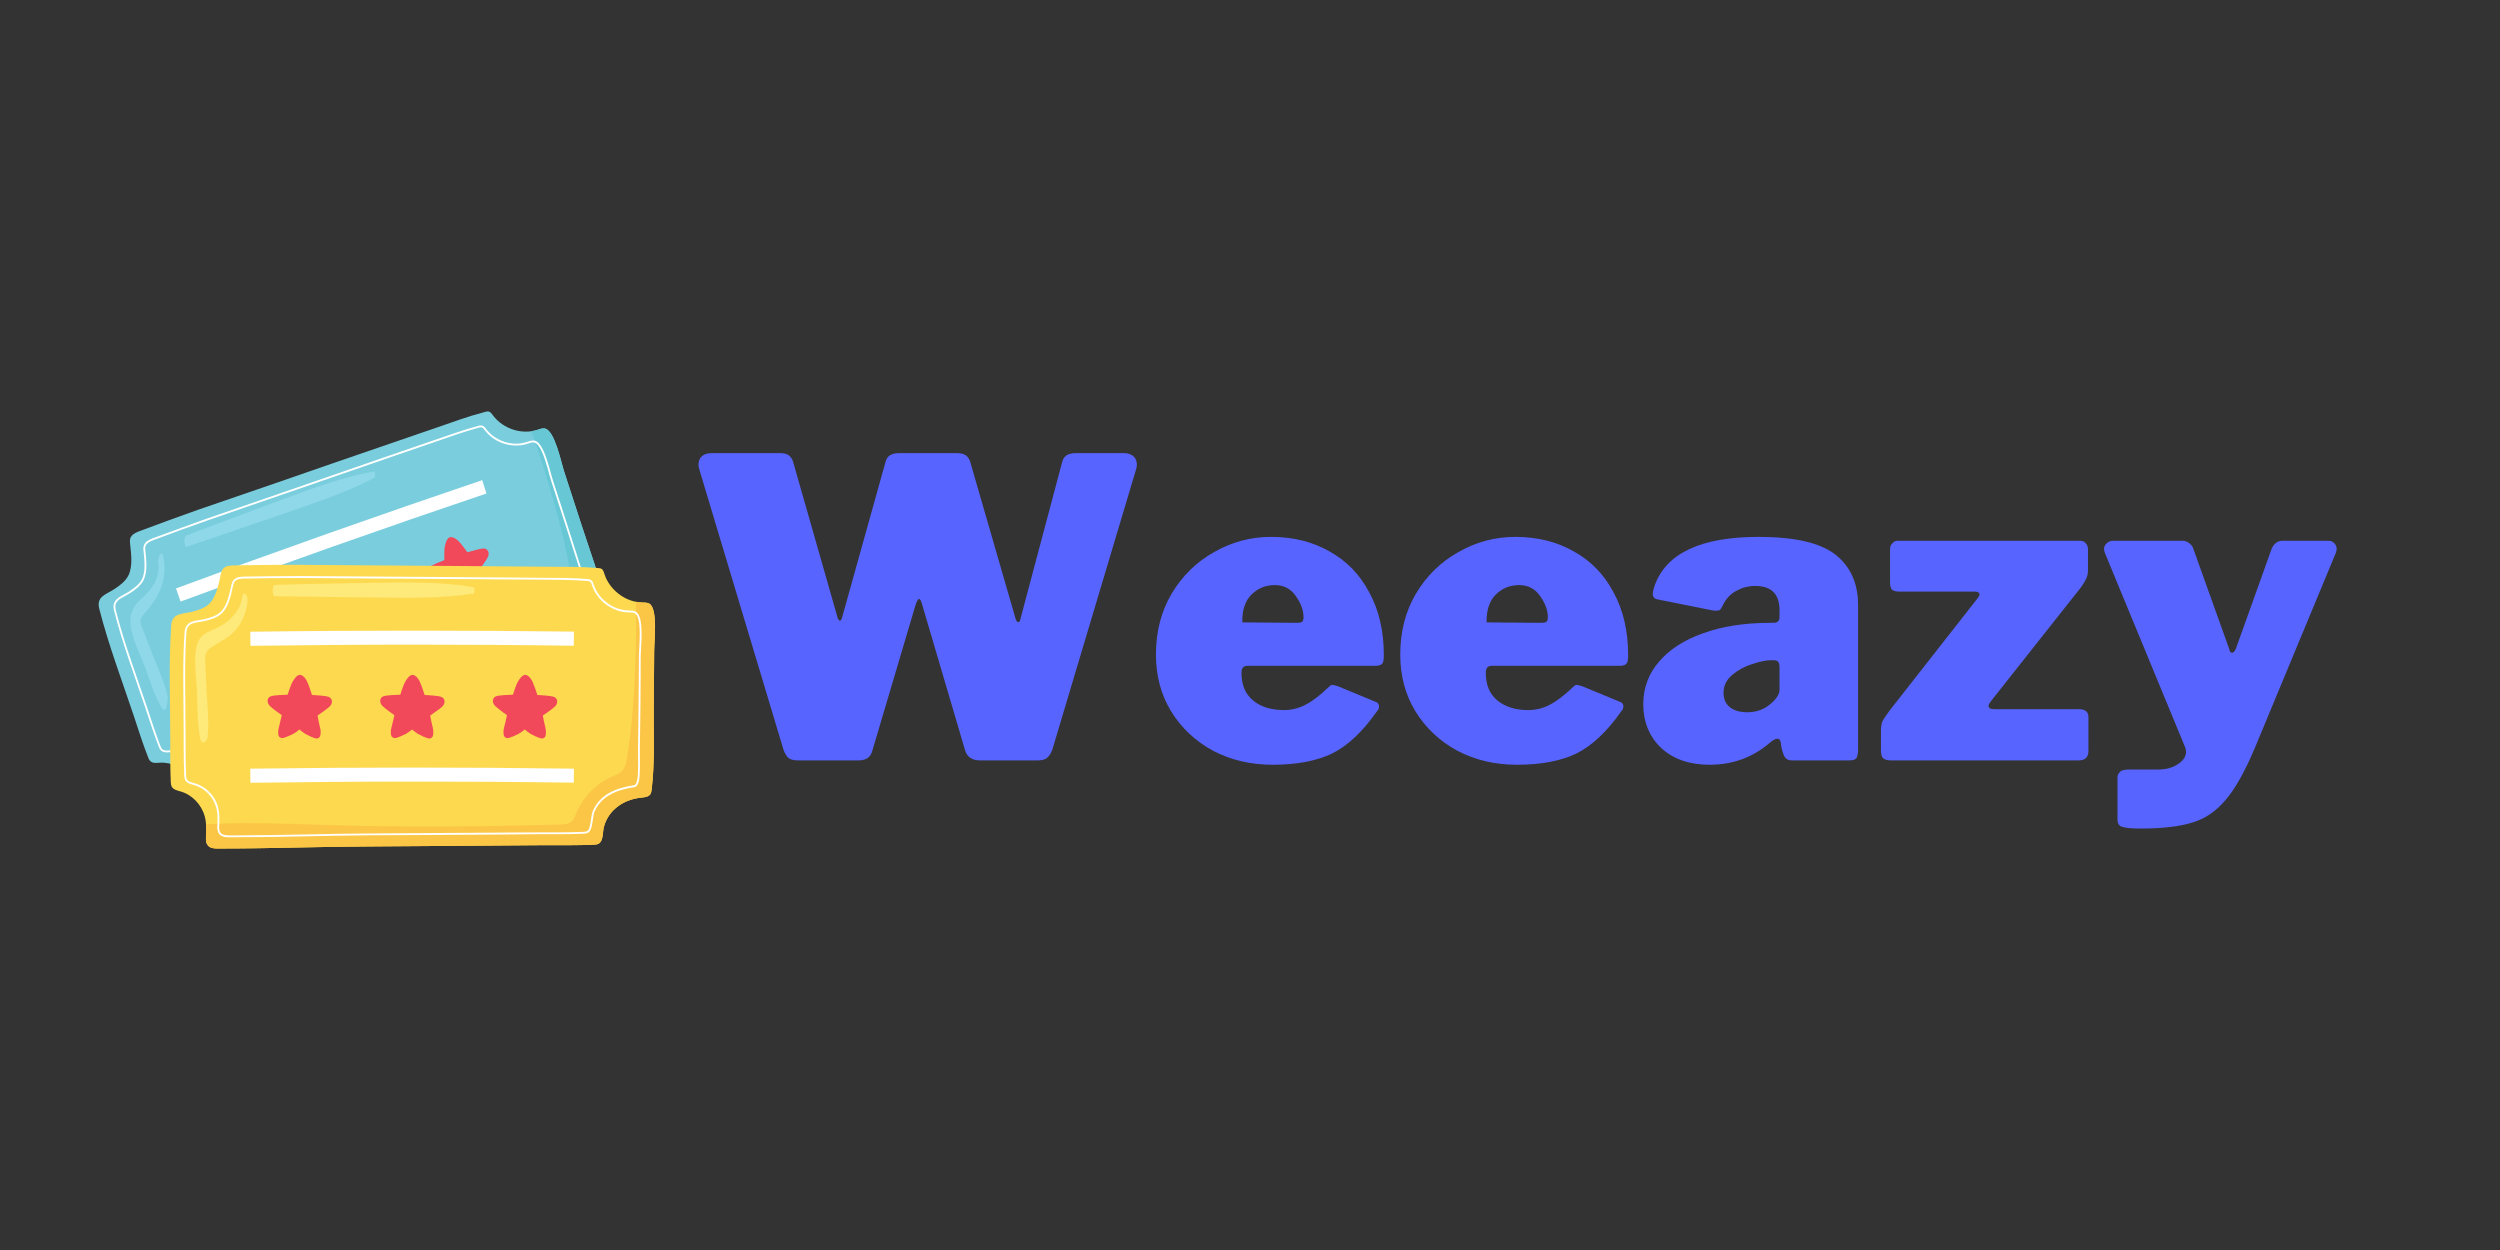<svg xmlns="http://www.w3.org/2000/svg" xmlns:xlink="http://www.w3.org/1999/xlink" width="120" zoomAndPan="magnify" viewBox="0 0 90 45" height="60" preserveAspectRatio="xMidYMid meet" version="1.0"><rect x="0" y="0" width="90" height="45" fill="#333333" stroke="none"/><defs><g/><clipPath id="id1"><path d="M 3.449 14.801 L 22 14.801 L 22 30 L 3.449 30 Z M 3.449 14.801 " clip-rule="nonzero"/></clipPath><clipPath id="id2"><path d="M 6 20 L 23.699 20 L 23.699 30.551 L 6 30.551 Z M 6 20 " clip-rule="nonzero"/></clipPath><clipPath id="id3"><path d="M 7 21 L 23.699 21 L 23.699 30.551 L 7 30.551 Z M 7 21 " clip-rule="nonzero"/></clipPath><clipPath id="id4"><path d="M 6 20 L 23.699 20 L 23.699 30.551 L 6 30.551 Z M 6 20 " clip-rule="nonzero"/></clipPath></defs><g fill="#5864ff" fill-opacity="1"><g transform="translate(24.771, 27.375)"><g><path d="M 15.688 -11.062 C 15.832 -11.062 15.945 -11.023 16.031 -10.953 C 16.113 -10.879 16.156 -10.773 16.156 -10.641 C 16.156 -10.598 16.145 -10.539 16.125 -10.469 L 13.109 -0.375 C 13.055 -0.238 12.988 -0.141 12.906 -0.078 C 12.832 -0.023 12.719 0 12.562 0 L 10.516 0 C 10.223 0 10.039 -0.125 9.969 -0.375 L 8.422 -5.625 C 8.391 -5.75 8.352 -5.812 8.312 -5.812 C 8.281 -5.812 8.238 -5.738 8.188 -5.594 L 6.641 -0.375 C 6.609 -0.238 6.547 -0.141 6.453 -0.078 C 6.367 -0.023 6.254 0 6.109 0 L 3.984 0 C 3.828 0 3.707 -0.023 3.625 -0.078 C 3.551 -0.141 3.488 -0.238 3.438 -0.375 L 0.406 -10.469 C 0.383 -10.539 0.375 -10.598 0.375 -10.641 C 0.375 -10.773 0.414 -10.879 0.5 -10.953 C 0.582 -11.023 0.695 -11.062 0.844 -11.062 L 3.312 -11.062 C 3.457 -11.062 3.562 -11.035 3.625 -10.984 C 3.695 -10.93 3.75 -10.852 3.781 -10.75 L 5.359 -5.219 C 5.391 -5.094 5.426 -5.031 5.469 -5.031 C 5.5 -5.031 5.523 -5.07 5.547 -5.156 L 7.109 -10.75 C 7.16 -10.957 7.32 -11.062 7.594 -11.062 L 9.672 -11.062 C 9.816 -11.062 9.926 -11.035 10 -10.984 C 10.07 -10.93 10.125 -10.852 10.156 -10.75 L 11.797 -5.078 C 11.816 -5.023 11.844 -4.992 11.875 -4.984 C 11.914 -4.973 11.941 -4.992 11.953 -5.047 L 13.469 -10.75 C 13.52 -10.957 13.68 -11.062 13.953 -11.062 Z M 15.688 -11.062 "/></g></g></g><g fill="#5864ff" fill-opacity="1"><g transform="translate(41.302, 27.375)"><g><path d="M 3.391 -3.156 C 3.391 -2.719 3.531 -2.383 3.812 -2.156 C 4.094 -1.926 4.461 -1.812 4.922 -1.812 C 5.191 -1.812 5.445 -1.875 5.688 -2 C 5.938 -2.125 6.223 -2.344 6.547 -2.656 C 6.586 -2.695 6.625 -2.719 6.656 -2.719 C 6.695 -2.719 6.766 -2.703 6.859 -2.672 L 8.219 -2.109 C 8.301 -2.086 8.344 -2.031 8.344 -1.938 C 8.344 -1.875 8.316 -1.816 8.266 -1.766 C 7.754 -1.035 7.219 -0.531 6.656 -0.25 C 6.094 0.02 5.379 0.156 4.516 0.156 C 3.734 0.156 3.02 -0.008 2.375 -0.344 C 1.738 -0.688 1.234 -1.16 0.859 -1.766 C 0.492 -2.367 0.312 -3.051 0.312 -3.812 C 0.312 -4.633 0.5 -5.363 0.875 -6 C 1.258 -6.645 1.77 -7.145 2.406 -7.5 C 3.039 -7.863 3.723 -8.047 4.453 -8.047 C 5.242 -8.047 5.941 -7.875 6.547 -7.531 C 7.16 -7.195 7.641 -6.707 7.984 -6.062 C 8.336 -5.426 8.516 -4.664 8.516 -3.781 C 8.516 -3.645 8.5 -3.551 8.469 -3.5 C 8.438 -3.445 8.363 -3.414 8.25 -3.406 L 3.609 -3.406 C 3.461 -3.406 3.391 -3.32 3.391 -3.156 Z M 5.359 -4.953 C 5.461 -4.953 5.531 -4.961 5.562 -4.984 C 5.602 -5.004 5.625 -5.062 5.625 -5.156 C 5.625 -5.406 5.531 -5.66 5.344 -5.922 C 5.164 -6.18 4.914 -6.312 4.594 -6.312 C 4.258 -6.312 3.977 -6.195 3.75 -5.969 C 3.52 -5.738 3.41 -5.406 3.422 -4.969 Z M 5.359 -4.953 "/></g></g></g><g fill="#5864ff" fill-opacity="1"><g transform="translate(50.097, 27.375)"><g><path d="M 3.391 -3.156 C 3.391 -2.719 3.531 -2.383 3.812 -2.156 C 4.094 -1.926 4.461 -1.812 4.922 -1.812 C 5.191 -1.812 5.445 -1.875 5.688 -2 C 5.938 -2.125 6.223 -2.344 6.547 -2.656 C 6.586 -2.695 6.625 -2.719 6.656 -2.719 C 6.695 -2.719 6.766 -2.703 6.859 -2.672 L 8.219 -2.109 C 8.301 -2.086 8.344 -2.031 8.344 -1.938 C 8.344 -1.875 8.316 -1.816 8.266 -1.766 C 7.754 -1.035 7.219 -0.531 6.656 -0.25 C 6.094 0.02 5.379 0.156 4.516 0.156 C 3.734 0.156 3.02 -0.008 2.375 -0.344 C 1.738 -0.688 1.234 -1.16 0.859 -1.766 C 0.492 -2.367 0.312 -3.051 0.312 -3.812 C 0.312 -4.633 0.5 -5.363 0.875 -6 C 1.258 -6.645 1.77 -7.145 2.406 -7.5 C 3.039 -7.863 3.723 -8.047 4.453 -8.047 C 5.242 -8.047 5.941 -7.875 6.547 -7.531 C 7.16 -7.195 7.641 -6.707 7.984 -6.062 C 8.336 -5.426 8.516 -4.664 8.516 -3.781 C 8.516 -3.645 8.5 -3.551 8.469 -3.5 C 8.438 -3.445 8.363 -3.414 8.25 -3.406 L 3.609 -3.406 C 3.461 -3.406 3.391 -3.32 3.391 -3.156 Z M 5.359 -4.953 C 5.461 -4.953 5.531 -4.961 5.562 -4.984 C 5.602 -5.004 5.625 -5.062 5.625 -5.156 C 5.625 -5.406 5.531 -5.66 5.344 -5.922 C 5.164 -6.18 4.914 -6.312 4.594 -6.312 C 4.258 -6.312 3.977 -6.195 3.75 -5.969 C 3.52 -5.738 3.41 -5.406 3.422 -4.969 Z M 5.359 -4.953 "/></g></g></g><g fill="#5864ff" fill-opacity="1"><g transform="translate(58.891, 27.375)"><g><path d="M 4.812 -0.625 C 4.195 -0.102 3.477 0.156 2.656 0.156 C 1.926 0.156 1.344 -0.047 0.906 -0.453 C 0.477 -0.867 0.266 -1.395 0.266 -2.031 C 0.266 -2.602 0.453 -3.109 0.828 -3.547 C 1.203 -3.992 1.734 -4.336 2.422 -4.578 C 3.109 -4.828 3.914 -4.953 4.844 -4.953 L 4.953 -4.953 C 5.098 -4.953 5.172 -5.02 5.172 -5.156 L 5.172 -5.406 C 5.172 -5.988 4.879 -6.281 4.297 -6.281 C 4.055 -6.281 3.832 -6.223 3.625 -6.109 C 3.414 -6.004 3.25 -5.828 3.125 -5.578 C 3.094 -5.504 3.062 -5.453 3.031 -5.422 C 3 -5.398 2.953 -5.391 2.891 -5.391 C 2.816 -5.391 2.766 -5.395 2.734 -5.406 L 0.781 -5.797 C 0.664 -5.816 0.609 -5.883 0.609 -6 C 0.609 -6.062 0.629 -6.156 0.672 -6.281 C 1.086 -7.457 2.336 -8.047 4.422 -8.047 C 5.723 -8.047 6.645 -7.832 7.188 -7.406 C 7.727 -6.977 8 -6.375 8 -5.594 L 8 -0.406 C 8 -0.25 7.977 -0.141 7.938 -0.078 C 7.895 -0.023 7.801 0 7.656 0 L 5.625 0 C 5.5 0 5.41 -0.039 5.359 -0.125 C 5.305 -0.219 5.266 -0.348 5.234 -0.516 L 5.219 -0.625 C 5.207 -0.727 5.164 -0.781 5.094 -0.781 C 5.02 -0.781 4.926 -0.727 4.812 -0.625 Z M 5.172 -3.344 C 5.172 -3.438 5.156 -3.504 5.125 -3.547 C 5.094 -3.586 5.035 -3.609 4.953 -3.609 L 4.891 -3.609 C 4.703 -3.609 4.469 -3.562 4.188 -3.469 C 3.914 -3.383 3.676 -3.254 3.469 -3.078 C 3.258 -2.898 3.156 -2.688 3.156 -2.438 C 3.156 -2.219 3.227 -2.047 3.375 -1.922 C 3.531 -1.797 3.742 -1.734 4.016 -1.734 C 4.328 -1.734 4.598 -1.828 4.828 -2.016 C 5.055 -2.203 5.172 -2.379 5.172 -2.547 Z M 5.172 -3.344 "/></g></g></g><g fill="#5864ff" fill-opacity="1"><g transform="translate(67.433, 27.375)"><g><path d="M 0.672 0 C 0.523 0 0.422 -0.023 0.359 -0.078 C 0.305 -0.129 0.281 -0.227 0.281 -0.375 L 0.281 -1.047 C 0.281 -1.203 0.297 -1.316 0.328 -1.391 C 0.367 -1.473 0.457 -1.609 0.594 -1.797 L 3.766 -5.844 C 3.805 -5.895 3.828 -5.941 3.828 -5.984 C 3.828 -6.047 3.758 -6.078 3.625 -6.078 L 0.938 -6.078 C 0.812 -6.078 0.723 -6.102 0.672 -6.156 C 0.629 -6.207 0.609 -6.297 0.609 -6.422 L 0.609 -7.609 C 0.609 -7.691 0.633 -7.758 0.688 -7.812 C 0.738 -7.875 0.801 -7.906 0.875 -7.906 L 7.453 -7.906 C 7.547 -7.906 7.613 -7.875 7.656 -7.812 C 7.707 -7.758 7.734 -7.691 7.734 -7.609 L 7.734 -6.844 C 7.734 -6.727 7.711 -6.629 7.672 -6.547 C 7.641 -6.473 7.578 -6.367 7.484 -6.234 L 4.234 -2.125 C 4.18 -2.051 4.156 -2 4.156 -1.969 C 4.156 -1.883 4.223 -1.844 4.359 -1.844 L 7.406 -1.844 C 7.633 -1.844 7.75 -1.75 7.75 -1.562 L 7.75 -0.328 C 7.75 -0.223 7.719 -0.141 7.656 -0.078 C 7.594 -0.023 7.5 0 7.375 0 Z M 0.672 0 "/></g></g></g><g fill="#5864ff" fill-opacity="1"><g transform="translate(75.542, 27.375)"><g><path d="M 1.516 2.453 C 1.191 2.453 0.973 2.43 0.859 2.391 C 0.742 2.359 0.688 2.27 0.688 2.125 L 0.688 0.609 C 0.688 0.535 0.719 0.469 0.781 0.406 C 0.844 0.352 0.953 0.328 1.109 0.328 L 2.156 0.328 C 2.445 0.328 2.688 0.258 2.875 0.125 C 3.062 0 3.156 -0.145 3.156 -0.312 C 3.156 -0.352 3.145 -0.406 3.125 -0.469 L 0.234 -7.469 C 0.211 -7.531 0.203 -7.578 0.203 -7.609 C 0.203 -7.691 0.234 -7.758 0.297 -7.812 C 0.359 -7.875 0.43 -7.906 0.516 -7.906 L 3.047 -7.906 C 3.129 -7.906 3.207 -7.875 3.281 -7.812 C 3.352 -7.758 3.398 -7.691 3.422 -7.609 L 4.703 -4.031 C 4.723 -3.926 4.758 -3.875 4.812 -3.875 C 4.863 -3.875 4.91 -3.926 4.953 -4.031 L 6.234 -7.609 C 6.316 -7.805 6.445 -7.906 6.625 -7.906 L 8.281 -7.906 C 8.375 -7.906 8.445 -7.875 8.5 -7.812 C 8.551 -7.758 8.578 -7.691 8.578 -7.609 C 8.578 -7.578 8.566 -7.531 8.547 -7.469 L 5.641 -0.469 C 5.285 0.375 4.938 1 4.594 1.406 C 4.25 1.82 3.848 2.098 3.391 2.234 C 2.93 2.379 2.305 2.453 1.516 2.453 Z M 1.516 2.453 "/></g></g></g><g clip-path="url(#id1)"><path fill="#79cddd" d="M 17.844 15.07 C 18.219 15.469 18.82 15.641 19.34 15.477 C 19.43 15.445 19.52 15.41 19.613 15.426 C 19.969 15.488 20.203 16.652 20.312 16.984 C 20.523 17.625 20.73 18.27 20.938 18.91 C 21.238 19.84 21.594 20.758 21.789 21.719 C 21.801 21.781 21.812 21.844 21.797 21.906 C 21.762 22.023 21.637 22.078 21.527 22.129 C 21.207 22.277 20.922 22.52 20.75 22.836 C 20.629 23.062 20.566 23.328 20.586 23.59 C 20.598 23.754 20.723 24.043 20.609 24.195 C 20.566 24.254 20.5 24.281 20.434 24.305 C 19.902 24.52 19.363 24.703 18.82 24.895 C 18.199 25.121 17.578 25.344 16.957 25.57 C 15.566 26.07 14.172 26.574 12.781 27.074 C 11.059 27.691 9.367 28.363 7.641 28.969 C 7.387 29.055 7.227 29 7.152 28.727 C 7.086 28.477 7.012 28.23 6.871 28.016 C 6.629 27.652 6.191 27.434 5.766 27.457 C 5.645 27.465 5.504 27.488 5.414 27.402 C 5.371 27.363 5.348 27.309 5.328 27.254 C 5.141 26.773 4.98 26.273 4.82 25.781 C 4.391 24.496 3.914 23.246 3.574 21.918 C 3.457 21.469 3.824 21.402 4.117 21.207 C 4.312 21.078 4.523 20.926 4.629 20.703 C 4.781 20.383 4.723 19.93 4.684 19.59 C 4.676 19.52 4.672 19.445 4.691 19.379 C 4.738 19.238 4.887 19.172 5.023 19.121 C 5.715 18.859 6.41 18.609 7.109 18.359 C 8.066 18.027 9.027 17.703 9.984 17.371 C 11.328 16.902 12.668 16.441 14.012 15.98 C 14.594 15.781 15.172 15.582 15.75 15.383 C 16.328 15.184 16.875 14.98 17.465 14.828 C 17.508 14.816 17.555 14.805 17.598 14.816 C 17.66 14.832 17.699 14.891 17.738 14.941 C 17.77 14.988 17.805 15.027 17.844 15.07 " fill-opacity="1" fill-rule="nonzero"/></g><path fill="#67c7d5" d="M 20.312 16.984 C 20.203 16.652 19.969 15.488 19.613 15.426 C 19.52 15.41 19.43 15.445 19.34 15.477 C 19.27 15.496 19.199 15.512 19.129 15.523 C 19.41 16.301 19.66 17.09 19.887 17.887 C 20.176 18.895 20.434 19.926 20.594 20.961 C 20.621 21.117 20.641 21.285 20.578 21.434 C 20.52 21.574 20.395 21.672 20.285 21.773 C 19.828 22.199 19.535 22.809 19.488 23.441 C 19.48 23.559 19.477 23.688 19.414 23.789 C 19.344 23.906 19.211 23.961 19.086 24.012 C 18.719 24.152 18.355 24.293 17.988 24.434 C 16.156 25.129 14.316 25.785 12.461 26.406 C 10.637 27.016 8.785 27.535 7.004 28.266 C 7.066 28.414 7.109 28.57 7.152 28.727 C 7.227 29 7.387 29.055 7.641 28.969 C 9.367 28.363 11.059 27.691 12.781 27.074 C 14.172 26.574 15.566 26.07 16.957 25.57 C 17.578 25.344 18.199 25.121 18.82 24.895 C 19.363 24.703 19.902 24.52 20.434 24.305 C 20.5 24.281 20.566 24.254 20.609 24.195 C 20.723 24.043 20.598 23.754 20.586 23.59 C 20.566 23.328 20.629 23.062 20.75 22.836 C 20.922 22.52 21.207 22.277 21.527 22.129 C 21.637 22.078 21.762 22.023 21.797 21.906 C 21.812 21.844 21.801 21.781 21.789 21.719 C 21.594 20.758 21.238 19.84 20.938 18.91 C 20.73 18.27 20.523 17.625 20.312 16.984 " fill-opacity="1" fill-rule="nonzero"/><path fill="#ffffff" d="M 17.578 15.586 L 17.555 15.609 C 17.816 15.883 18.195 16.039 18.578 16.039 C 18.715 16.039 18.852 16.02 18.984 15.977 C 19.059 15.953 19.129 15.926 19.191 15.926 C 19.203 15.926 19.215 15.93 19.227 15.93 C 19.262 15.934 19.297 15.953 19.332 15.984 C 19.391 16.043 19.449 16.137 19.504 16.254 C 19.586 16.426 19.652 16.648 19.711 16.848 C 19.766 17.047 19.812 17.23 19.848 17.332 C 20.039 17.918 20.23 18.504 20.418 19.09 C 20.57 19.574 20.723 20.055 20.879 20.539 C 20.949 20.758 21.035 20.973 21.094 21.195 C 21.109 21.246 21.133 21.32 21.156 21.406 C 21.18 21.488 21.195 21.578 21.195 21.652 C 21.199 21.707 21.188 21.75 21.168 21.773 C 21.156 21.785 21.137 21.797 21.113 21.809 C 20.852 21.949 20.598 22.121 20.398 22.34 C 20.203 22.555 20.059 22.824 20.027 23.156 C 20.027 23.168 20.027 23.18 20.027 23.191 C 20.027 23.27 20.047 23.371 20.062 23.477 C 20.082 23.582 20.102 23.695 20.102 23.777 C 20.102 23.84 20.09 23.887 20.074 23.906 C 20.039 23.949 19.984 23.977 19.922 24 C 19.422 24.199 18.918 24.371 18.406 24.551 C 17.82 24.762 17.238 24.973 16.652 25.184 C 15.344 25.656 14.031 26.129 12.723 26.602 C 11.102 27.184 9.512 27.812 7.891 28.379 C 7.82 28.402 7.762 28.414 7.715 28.414 C 7.652 28.414 7.605 28.398 7.57 28.363 C 7.531 28.328 7.5 28.27 7.477 28.184 C 7.414 27.957 7.344 27.727 7.211 27.527 C 6.992 27.207 6.613 27.008 6.227 27.008 C 6.203 27.008 6.176 27.008 6.148 27.012 C 6.102 27.016 6.055 27.02 6.008 27.02 C 5.941 27.02 5.883 27.008 5.844 26.969 C 5.812 26.941 5.793 26.898 5.773 26.848 C 5.605 26.41 5.457 25.953 5.309 25.504 C 4.918 24.328 4.48 23.188 4.172 21.977 C 4.16 21.926 4.152 21.883 4.152 21.844 C 4.152 21.777 4.168 21.727 4.199 21.684 C 4.238 21.617 4.309 21.562 4.395 21.516 C 4.48 21.465 4.578 21.418 4.672 21.359 C 4.859 21.238 5.062 21.094 5.172 20.879 C 5.246 20.719 5.27 20.535 5.27 20.348 C 5.27 20.168 5.25 19.988 5.234 19.836 C 5.23 19.805 5.227 19.773 5.227 19.746 C 5.227 19.715 5.23 19.684 5.242 19.66 C 5.258 19.605 5.297 19.562 5.352 19.527 C 5.406 19.492 5.469 19.465 5.531 19.441 C 6.184 19.195 6.84 18.957 7.496 18.727 C 8.395 18.41 9.297 18.105 10.199 17.793 C 11.461 17.355 12.723 16.918 13.988 16.484 C 14.531 16.297 15.078 16.109 15.625 15.922 C 16.164 15.734 16.68 15.547 17.234 15.398 C 17.262 15.391 17.289 15.383 17.312 15.383 C 17.324 15.383 17.332 15.387 17.344 15.387 C 17.363 15.395 17.383 15.406 17.398 15.426 C 17.418 15.441 17.434 15.469 17.453 15.492 C 17.484 15.531 17.52 15.57 17.555 15.609 L 17.602 15.562 C 17.566 15.527 17.535 15.488 17.504 15.449 C 17.488 15.426 17.469 15.398 17.445 15.375 C 17.422 15.352 17.395 15.332 17.359 15.32 C 17.344 15.316 17.328 15.316 17.312 15.316 C 17.277 15.316 17.246 15.324 17.215 15.332 C 16.66 15.48 16.145 15.672 15.602 15.855 C 15.059 16.043 14.512 16.23 13.965 16.418 C 12.703 16.855 11.441 17.289 10.18 17.727 C 9.277 18.039 8.375 18.348 7.473 18.66 C 6.816 18.895 6.164 19.133 5.508 19.375 C 5.445 19.398 5.375 19.43 5.316 19.469 C 5.254 19.508 5.203 19.562 5.18 19.637 C 5.164 19.672 5.16 19.711 5.16 19.746 C 5.16 19.781 5.164 19.812 5.168 19.844 C 5.184 19.996 5.203 20.172 5.203 20.348 C 5.203 20.527 5.184 20.703 5.113 20.848 C 5.016 21.043 4.82 21.18 4.637 21.301 C 4.52 21.375 4.387 21.434 4.277 21.508 C 4.223 21.547 4.176 21.59 4.141 21.645 C 4.109 21.699 4.086 21.766 4.086 21.844 C 4.086 21.891 4.094 21.938 4.109 21.992 C 4.418 23.207 4.855 24.352 5.246 25.527 C 5.395 25.977 5.543 26.43 5.711 26.875 C 5.73 26.922 5.754 26.977 5.801 27.02 C 5.859 27.074 5.938 27.086 6.008 27.086 C 6.059 27.086 6.109 27.082 6.152 27.078 C 6.18 27.078 6.203 27.074 6.227 27.074 C 6.594 27.074 6.953 27.266 7.156 27.566 C 7.281 27.754 7.352 27.977 7.41 28.203 C 7.438 28.297 7.473 28.367 7.523 28.414 C 7.574 28.461 7.641 28.484 7.715 28.484 C 7.773 28.484 7.84 28.469 7.91 28.445 C 9.535 27.879 11.125 27.246 12.746 26.664 C 14.055 26.195 15.363 25.723 16.672 25.25 C 17.258 25.039 17.844 24.828 18.43 24.617 C 18.938 24.438 19.441 24.262 19.945 24.062 C 20.008 24.039 20.078 24.012 20.125 23.949 C 20.156 23.906 20.164 23.848 20.164 23.777 C 20.164 23.684 20.148 23.57 20.129 23.465 C 20.109 23.359 20.094 23.258 20.094 23.191 C 20.094 23.18 20.094 23.172 20.094 23.164 C 20.125 22.848 20.258 22.594 20.449 22.387 C 20.641 22.176 20.887 22.008 21.145 21.871 C 21.168 21.859 21.199 21.844 21.219 21.812 C 21.254 21.77 21.262 21.715 21.262 21.652 C 21.262 21.57 21.242 21.473 21.219 21.387 C 21.199 21.301 21.172 21.223 21.16 21.176 C 21.098 20.949 21.012 20.734 20.941 20.516 C 20.785 20.035 20.637 19.551 20.48 19.07 C 20.293 18.48 20.102 17.895 19.91 17.309 C 19.859 17.16 19.781 16.816 19.672 16.504 C 19.621 16.348 19.559 16.195 19.488 16.082 C 19.453 16.023 19.414 15.973 19.375 15.934 C 19.332 15.898 19.289 15.871 19.238 15.863 C 19.223 15.859 19.207 15.859 19.191 15.859 C 19.109 15.859 19.035 15.891 18.965 15.91 C 18.84 15.953 18.711 15.973 18.578 15.973 C 18.215 15.973 17.852 15.82 17.602 15.562 L 17.578 15.586 " fill-opacity="1" fill-rule="nonzero"/><path fill="#f14959" d="M 9.828 22.477 C 9.805 22.465 9.773 22.457 9.746 22.457 C 9.629 22.449 9.266 22.562 9.223 22.574 C 9.207 22.578 9.156 22.598 9.145 22.586 C 9.066 22.477 9.004 22.391 8.91 22.277 C 8.859 22.211 8.785 22.137 8.715 22.094 C 8.648 22.059 8.566 22.023 8.492 22.059 C 8.402 22.105 8.34 22.332 8.328 22.477 C 8.32 22.605 8.32 22.73 8.32 22.863 C 8.32 22.883 8.266 22.898 8.254 22.902 C 8.211 22.922 7.855 23.055 7.766 23.129 C 7.746 23.148 7.723 23.172 7.711 23.199 C 7.68 23.266 7.703 23.359 7.754 23.41 C 7.805 23.465 7.879 23.492 7.949 23.516 C 8.016 23.543 8.09 23.566 8.16 23.586 C 8.219 23.605 8.277 23.625 8.34 23.641 L 8.348 23.645 L 8.352 23.656 C 8.367 23.773 8.371 23.891 8.383 24.012 C 8.391 24.086 8.391 24.16 8.41 24.23 C 8.434 24.312 8.469 24.418 8.566 24.43 C 8.602 24.43 8.637 24.418 8.668 24.398 C 8.766 24.328 8.859 24.242 8.957 24.137 C 9.012 24.082 9.062 24.004 9.117 23.918 C 9.207 23.953 9.293 23.984 9.371 23.996 C 9.508 24.02 9.633 24.031 9.754 24.027 C 9.789 24.027 9.824 24.016 9.852 23.988 C 9.926 23.922 9.891 23.816 9.863 23.738 C 9.836 23.664 9.797 23.609 9.758 23.543 C 9.699 23.441 9.633 23.34 9.578 23.238 L 9.574 23.227 L 9.582 23.219 C 9.621 23.168 9.656 23.117 9.691 23.062 C 9.738 23.004 9.781 22.941 9.82 22.879 C 9.863 22.816 9.906 22.75 9.918 22.672 C 9.926 22.602 9.895 22.512 9.828 22.477 " fill-opacity="1" fill-rule="nonzero"/><path fill="#f14959" d="M 13.664 21.121 C 13.641 21.109 13.609 21.105 13.582 21.102 C 13.469 21.098 13.102 21.207 13.059 21.219 C 13.047 21.223 12.992 21.242 12.984 21.23 C 12.906 21.121 12.84 21.035 12.746 20.922 C 12.695 20.855 12.625 20.781 12.551 20.742 C 12.484 20.703 12.402 20.672 12.332 20.707 C 12.238 20.75 12.176 20.977 12.164 21.121 C 12.156 21.25 12.156 21.375 12.16 21.512 C 12.16 21.527 12.105 21.543 12.09 21.547 C 12.051 21.566 11.691 21.699 11.605 21.777 C 11.582 21.797 11.562 21.816 11.547 21.844 C 11.516 21.91 11.539 22.004 11.59 22.055 C 11.641 22.109 11.719 22.137 11.785 22.16 C 11.855 22.188 11.926 22.211 11.996 22.23 C 12.055 22.25 12.113 22.27 12.176 22.285 L 12.184 22.289 L 12.188 22.301 C 12.203 22.418 12.211 22.539 12.219 22.656 C 12.227 22.734 12.227 22.805 12.25 22.879 C 12.273 22.957 12.305 23.062 12.402 23.074 C 12.438 23.074 12.473 23.062 12.504 23.043 C 12.605 22.973 12.699 22.887 12.793 22.785 C 12.848 22.727 12.898 22.648 12.953 22.566 C 13.047 22.598 13.133 22.629 13.207 22.645 C 13.344 22.664 13.469 22.68 13.59 22.672 C 13.625 22.672 13.66 22.66 13.688 22.637 C 13.762 22.566 13.727 22.461 13.699 22.383 C 13.672 22.312 13.633 22.254 13.594 22.188 C 13.535 22.086 13.473 21.984 13.414 21.883 L 13.41 21.871 L 13.418 21.863 C 13.457 21.812 13.492 21.762 13.531 21.711 C 13.574 21.648 13.617 21.586 13.66 21.523 C 13.699 21.461 13.742 21.395 13.754 21.32 C 13.766 21.246 13.73 21.156 13.664 21.121 " fill-opacity="1" fill-rule="nonzero"/><path fill="#f14959" d="M 17.504 19.77 C 17.477 19.754 17.449 19.75 17.418 19.746 C 17.305 19.742 16.938 19.852 16.895 19.863 C 16.883 19.867 16.828 19.891 16.82 19.875 C 16.742 19.766 16.68 19.684 16.586 19.566 C 16.531 19.504 16.461 19.426 16.387 19.387 C 16.324 19.348 16.238 19.316 16.168 19.352 C 16.078 19.395 16.012 19.621 16 19.766 C 15.992 19.895 15.996 20.02 15.996 20.156 C 15.996 20.172 15.941 20.188 15.93 20.191 C 15.887 20.211 15.531 20.344 15.441 20.422 C 15.418 20.441 15.398 20.461 15.387 20.488 C 15.355 20.559 15.379 20.648 15.426 20.699 C 15.48 20.754 15.555 20.781 15.621 20.809 C 15.691 20.832 15.762 20.855 15.832 20.879 C 15.891 20.895 15.953 20.914 16.012 20.93 L 16.023 20.938 L 16.023 20.945 C 16.039 21.062 16.047 21.184 16.059 21.301 C 16.062 21.379 16.062 21.449 16.086 21.523 C 16.109 21.602 16.141 21.711 16.238 21.719 C 16.273 21.723 16.312 21.707 16.34 21.688 C 16.441 21.617 16.535 21.531 16.629 21.43 C 16.684 21.371 16.734 21.293 16.789 21.211 C 16.883 21.246 16.969 21.273 17.043 21.289 C 17.18 21.312 17.305 21.324 17.426 21.316 C 17.461 21.316 17.5 21.305 17.523 21.281 C 17.598 21.211 17.562 21.105 17.535 21.027 C 17.512 20.957 17.469 20.898 17.43 20.832 C 17.371 20.73 17.309 20.633 17.25 20.527 L 17.25 20.52 L 17.254 20.508 C 17.293 20.457 17.328 20.406 17.367 20.355 C 17.41 20.293 17.457 20.234 17.496 20.168 C 17.535 20.105 17.582 20.039 17.59 19.965 C 17.602 19.891 17.566 19.805 17.504 19.77 " fill-opacity="1" fill-rule="nonzero"/><path fill="#ffffff" d="M 6.5 21.656 C 10.152 20.309 13.824 19.012 17.512 17.766 L 17.359 17.285 C 13.668 18.535 9.992 19.832 6.336 21.184 L 6.5 21.656 " fill-opacity="1" fill-rule="nonzero"/><path fill="#ffffff" d="M 8.047 26.32 C 11.699 24.973 15.371 23.676 19.059 22.43 L 18.906 21.949 C 15.215 23.199 11.539 24.496 7.883 25.848 L 8.047 26.32 " fill-opacity="1" fill-rule="nonzero"/><path fill="#8fd8ea" d="M 6.035 25.082 C 5.926 24.555 5.676 24.031 5.48 23.531 C 5.379 23.262 5.273 22.988 5.168 22.719 C 5.062 22.449 4.977 22.34 5.18 22.109 C 5.715 21.516 6.047 20.879 5.879 20.043 C 5.824 19.754 5.672 20.086 5.695 20.234 C 5.785 20.785 5.469 21.23 5.078 21.566 C 4.789 21.816 4.652 22.125 4.703 22.527 C 4.766 23.027 5.039 23.531 5.215 24 C 5.402 24.492 5.555 25.066 5.84 25.504 C 5.996 25.738 6.051 25.152 6.035 25.082 " fill-opacity="1" fill-rule="nonzero"/><path fill="#8fd8ea" d="M 6.711 19.688 C 7.855 19.293 9.004 18.914 10.145 18.516 C 11.262 18.125 12.426 17.754 13.477 17.199 C 13.516 17.176 13.512 16.965 13.465 16.973 C 12.32 17.168 11.176 17.609 10.082 18.012 C 8.953 18.426 7.832 18.852 6.707 19.277 C 6.594 19.32 6.641 19.711 6.711 19.688 " fill-opacity="1" fill-rule="nonzero"/><g clip-path="url(#id2)"><path fill="#fdd950" d="M 21.812 20.805 C 22.043 21.309 22.559 21.672 23.102 21.688 C 23.195 21.691 23.293 21.688 23.375 21.73 C 23.691 21.91 23.551 23.09 23.551 23.441 C 23.547 24.117 23.543 24.797 23.535 25.473 C 23.527 26.453 23.578 27.441 23.461 28.414 C 23.453 28.477 23.445 28.543 23.41 28.594 C 23.34 28.691 23.203 28.703 23.086 28.715 C 22.734 28.75 22.391 28.883 22.129 29.125 C 21.941 29.297 21.801 29.527 21.738 29.781 C 21.695 29.941 21.723 30.258 21.566 30.363 C 21.512 30.402 21.438 30.406 21.367 30.41 C 20.797 30.434 20.23 30.426 19.656 30.426 C 19 30.434 18.34 30.438 17.68 30.441 C 16.207 30.453 14.73 30.461 13.258 30.473 C 11.434 30.48 9.625 30.551 7.801 30.547 C 7.535 30.547 7.398 30.441 7.414 30.152 C 7.43 29.898 7.438 29.637 7.371 29.391 C 7.254 28.961 6.914 28.609 6.5 28.492 C 6.383 28.457 6.242 28.43 6.184 28.32 C 6.156 28.27 6.152 28.211 6.148 28.152 C 6.125 27.633 6.129 27.109 6.129 26.59 C 6.129 25.227 6.07 23.887 6.164 22.516 C 6.195 22.055 6.562 22.113 6.898 22.027 C 7.125 21.969 7.375 21.898 7.547 21.723 C 7.789 21.469 7.875 21.016 7.945 20.688 C 7.961 20.617 7.977 20.543 8.02 20.488 C 8.105 20.371 8.27 20.359 8.414 20.355 C 9.148 20.34 9.887 20.332 10.625 20.332 C 11.637 20.336 12.648 20.352 13.656 20.355 C 15.074 20.363 16.488 20.375 17.902 20.387 C 18.516 20.391 19.125 20.395 19.738 20.402 C 20.344 20.406 20.926 20.398 21.531 20.449 C 21.578 20.453 21.625 20.457 21.664 20.484 C 21.715 20.52 21.734 20.586 21.754 20.648 C 21.773 20.703 21.793 20.754 21.812 20.805 " fill-opacity="1" fill-rule="nonzero"/></g><g clip-path="url(#id3)"><path fill="#fbc646" d="M 23.551 23.441 C 23.551 23.09 23.691 21.91 23.375 21.73 C 23.293 21.688 23.195 21.691 23.102 21.688 C 23.031 21.684 22.961 21.676 22.891 21.664 C 22.91 22.492 22.898 23.324 22.863 24.152 C 22.82 25.203 22.738 26.266 22.57 27.297 C 22.543 27.457 22.508 27.621 22.406 27.738 C 22.305 27.852 22.156 27.902 22.023 27.965 C 21.457 28.211 20.988 28.691 20.746 29.273 C 20.699 29.387 20.656 29.504 20.566 29.578 C 20.461 29.668 20.316 29.676 20.184 29.68 C 19.793 29.691 19.402 29.703 19.012 29.711 C 17.062 29.758 15.113 29.766 13.164 29.734 C 11.246 29.699 9.332 29.574 7.418 29.668 C 7.43 29.828 7.422 29.992 7.414 30.152 C 7.398 30.441 7.535 30.547 7.801 30.547 C 9.625 30.551 11.434 30.48 13.258 30.473 C 14.73 30.461 16.207 30.453 17.68 30.441 C 18.34 30.438 19 30.434 19.656 30.426 C 20.23 30.426 20.797 30.434 21.367 30.41 C 21.438 30.406 21.512 30.402 21.566 30.363 C 21.723 30.258 21.695 29.941 21.738 29.781 C 21.801 29.527 21.941 29.297 22.129 29.125 C 22.391 28.883 22.734 28.75 23.086 28.715 C 23.203 28.703 23.34 28.691 23.41 28.594 C 23.445 28.543 23.453 28.477 23.461 28.414 C 23.578 27.441 23.527 26.453 23.535 25.473 C 23.543 24.797 23.547 24.117 23.551 23.441 " fill-opacity="1" fill-rule="nonzero"/></g><g clip-path="url(#id4)"><path fill="#ffffff" d="M 21.402 21.203 L 21.371 21.219 C 21.594 21.691 22.086 22.027 22.609 22.047 C 22.699 22.047 22.789 22.043 22.855 22.082 C 22.887 22.098 22.914 22.129 22.938 22.176 C 22.973 22.242 22.996 22.34 23.012 22.449 C 23.023 22.562 23.031 22.691 23.031 22.82 C 23.031 23.133 23 23.457 23 23.613 C 23 24.23 22.992 24.852 22.988 25.469 C 22.984 25.977 22.977 26.484 22.969 26.992 C 22.969 27.016 22.969 27.039 22.969 27.062 C 22.969 27.203 22.973 27.344 22.973 27.48 C 22.973 27.551 22.973 27.617 22.969 27.688 C 22.965 27.758 22.969 27.883 22.953 28 C 22.945 28.062 22.934 28.117 22.918 28.164 C 22.902 28.207 22.879 28.242 22.855 28.258 C 22.844 28.266 22.82 28.27 22.793 28.273 C 22.504 28.32 22.207 28.395 21.953 28.535 C 21.695 28.676 21.48 28.883 21.344 29.188 C 21.324 29.234 21.312 29.297 21.297 29.367 C 21.281 29.473 21.266 29.598 21.242 29.703 C 21.23 29.754 21.219 29.801 21.203 29.84 C 21.188 29.875 21.168 29.898 21.152 29.91 C 21.105 29.941 21.043 29.945 20.98 29.949 C 20.629 29.961 20.281 29.965 19.934 29.965 C 19.746 29.965 19.559 29.965 19.371 29.965 C 18.754 29.969 18.133 29.973 17.512 29.977 C 16.125 29.988 14.738 29.996 13.352 30.004 C 11.711 30.012 10.082 30.074 8.441 30.074 C 8.367 30.074 8.293 30.074 8.219 30.074 C 8.105 30.07 8.02 30.051 7.969 30.008 C 7.941 29.984 7.922 29.957 7.91 29.922 C 7.895 29.887 7.887 29.84 7.887 29.785 C 7.887 29.773 7.887 29.762 7.891 29.75 C 7.895 29.664 7.898 29.578 7.898 29.492 C 7.898 29.34 7.887 29.188 7.844 29.039 C 7.734 28.637 7.402 28.309 7.004 28.195 C 6.945 28.18 6.887 28.168 6.84 28.145 C 6.789 28.125 6.75 28.098 6.727 28.055 C 6.707 28.02 6.703 27.969 6.699 27.918 C 6.684 27.566 6.68 27.215 6.68 26.863 C 6.68 26.738 6.68 26.613 6.68 26.488 C 6.68 25.785 6.664 25.094 6.664 24.398 C 6.664 23.855 6.672 23.316 6.711 22.77 C 6.719 22.668 6.746 22.602 6.781 22.551 C 6.836 22.477 6.922 22.441 7.027 22.418 C 7.133 22.395 7.258 22.383 7.379 22.355 C 7.594 22.301 7.832 22.234 8 22.066 C 8.121 21.945 8.203 21.777 8.258 21.605 C 8.316 21.434 8.355 21.254 8.387 21.102 C 8.402 21.039 8.418 20.98 8.449 20.938 C 8.484 20.891 8.535 20.863 8.598 20.848 C 8.66 20.832 8.727 20.828 8.793 20.828 C 9.488 20.812 10.184 20.809 10.875 20.809 C 11.828 20.812 12.777 20.824 13.727 20.828 C 15.059 20.836 16.391 20.844 17.723 20.855 C 18.297 20.859 18.871 20.863 19.445 20.867 C 20.02 20.875 20.562 20.867 21.133 20.914 C 21.176 20.914 21.215 20.922 21.238 20.938 C 21.258 20.949 21.273 20.969 21.281 20.992 C 21.293 21.016 21.305 21.043 21.312 21.074 C 21.328 21.121 21.348 21.172 21.371 21.219 L 21.402 21.203 L 21.43 21.188 C 21.41 21.145 21.391 21.098 21.375 21.051 C 21.367 21.023 21.355 20.992 21.344 20.961 C 21.328 20.934 21.309 20.902 21.277 20.883 C 21.23 20.852 21.18 20.848 21.137 20.844 C 20.566 20.797 20.016 20.805 19.445 20.801 C 18.871 20.797 18.297 20.793 17.723 20.785 C 16.391 20.777 15.059 20.766 13.727 20.758 C 12.777 20.754 11.828 20.742 10.875 20.738 C 10.184 20.738 9.488 20.746 8.793 20.758 C 8.727 20.762 8.652 20.762 8.582 20.781 C 8.512 20.801 8.445 20.832 8.398 20.895 C 8.352 20.953 8.34 21.023 8.324 21.086 C 8.289 21.238 8.254 21.418 8.195 21.586 C 8.141 21.75 8.066 21.906 7.957 22.016 C 7.805 22.168 7.578 22.234 7.363 22.289 C 7.211 22.324 7.043 22.332 6.906 22.383 C 6.836 22.41 6.777 22.449 6.73 22.512 C 6.684 22.57 6.652 22.656 6.645 22.766 C 6.605 23.312 6.598 23.855 6.598 24.398 C 6.598 25.094 6.613 25.789 6.613 26.488 C 6.613 26.613 6.613 26.738 6.613 26.863 C 6.613 27.215 6.617 27.57 6.633 27.922 C 6.637 27.973 6.641 28.035 6.668 28.09 C 6.703 28.148 6.758 28.184 6.812 28.207 C 6.871 28.234 6.934 28.246 6.988 28.262 C 7.363 28.367 7.676 28.68 7.781 29.059 C 7.82 29.199 7.832 29.344 7.832 29.492 C 7.832 29.574 7.828 29.66 7.824 29.746 C 7.824 29.758 7.82 29.773 7.82 29.785 C 7.82 29.848 7.832 29.902 7.848 29.945 C 7.875 30.016 7.922 30.066 7.984 30.098 C 8.051 30.129 8.129 30.141 8.219 30.141 C 8.293 30.141 8.367 30.141 8.441 30.141 C 10.082 30.141 11.711 30.082 13.352 30.07 C 14.738 30.066 16.125 30.055 17.512 30.047 C 18.133 30.043 18.754 30.035 19.371 30.031 C 19.559 30.031 19.746 30.031 19.934 30.031 C 20.281 30.031 20.629 30.031 20.984 30.016 C 21.047 30.012 21.121 30.012 21.188 29.969 C 21.23 29.938 21.258 29.883 21.281 29.82 C 21.312 29.723 21.328 29.602 21.348 29.488 C 21.363 29.375 21.379 29.266 21.406 29.215 C 21.531 28.926 21.738 28.73 21.984 28.598 C 22.23 28.461 22.516 28.387 22.805 28.344 C 22.832 28.34 22.863 28.336 22.895 28.316 C 22.934 28.285 22.961 28.238 22.98 28.188 C 23.008 28.105 23.02 28.008 23.027 27.918 C 23.031 27.824 23.031 27.738 23.035 27.691 C 23.039 27.621 23.039 27.551 23.039 27.48 C 23.039 27.34 23.035 27.199 23.035 27.062 C 23.035 27.039 23.035 27.016 23.035 26.992 C 23.043 26.484 23.051 25.977 23.055 25.469 C 23.059 24.852 23.066 24.234 23.066 23.613 C 23.066 23.465 23.098 23.137 23.098 22.82 C 23.098 22.645 23.086 22.473 23.059 22.332 C 23.043 22.258 23.023 22.195 22.996 22.141 C 22.969 22.09 22.934 22.047 22.887 22.02 C 22.797 21.973 22.699 21.98 22.613 21.977 C 22.113 21.961 21.641 21.637 21.43 21.188 L 21.402 21.203 " fill-opacity="1" fill-rule="nonzero"/></g><path fill="#f14959" d="M 11.906 25.137 C 11.887 25.113 11.859 25.102 11.836 25.09 C 11.727 25.043 11.348 25.027 11.305 25.023 C 11.289 25.023 11.23 25.027 11.227 25.008 C 11.188 24.879 11.152 24.781 11.102 24.641 C 11.07 24.559 11.027 24.465 10.973 24.402 C 10.922 24.344 10.855 24.285 10.773 24.297 C 10.676 24.309 10.543 24.5 10.488 24.633 C 10.438 24.75 10.402 24.871 10.359 25 C 10.355 25.016 10.297 25.012 10.285 25.012 C 10.238 25.016 9.859 25.023 9.75 25.066 C 9.723 25.074 9.699 25.09 9.68 25.109 C 9.625 25.164 9.621 25.258 9.652 25.324 C 9.684 25.395 9.746 25.445 9.801 25.492 C 9.859 25.539 9.918 25.586 9.98 25.629 C 10.031 25.664 10.078 25.703 10.133 25.738 L 10.141 25.746 L 10.141 25.758 C 10.117 25.875 10.086 25.988 10.059 26.105 C 10.039 26.18 10.02 26.246 10.016 26.324 C 10.012 26.406 10.008 26.52 10.102 26.559 C 10.133 26.574 10.172 26.574 10.207 26.566 C 10.32 26.531 10.438 26.48 10.562 26.418 C 10.629 26.379 10.703 26.324 10.781 26.262 C 10.855 26.328 10.93 26.383 10.996 26.422 C 11.117 26.488 11.234 26.543 11.348 26.578 C 11.383 26.59 11.422 26.59 11.453 26.574 C 11.547 26.535 11.543 26.422 11.543 26.34 C 11.543 26.262 11.523 26.195 11.504 26.121 C 11.48 26.004 11.453 25.887 11.434 25.77 L 11.434 25.762 L 11.441 25.754 C 11.492 25.719 11.543 25.684 11.594 25.645 C 11.656 25.602 11.719 25.559 11.773 25.512 C 11.832 25.469 11.895 25.418 11.93 25.352 C 11.961 25.285 11.957 25.191 11.906 25.137 " fill-opacity="1" fill-rule="nonzero"/><path fill="#f14959" d="M 15.961 25.137 C 15.941 25.113 15.918 25.102 15.891 25.09 C 15.781 25.043 15.402 25.027 15.359 25.023 C 15.344 25.023 15.289 25.027 15.281 25.008 C 15.242 24.879 15.211 24.781 15.156 24.641 C 15.125 24.559 15.082 24.465 15.027 24.402 C 14.977 24.344 14.91 24.285 14.828 24.297 C 14.73 24.309 14.598 24.5 14.543 24.633 C 14.492 24.75 14.457 24.871 14.414 25 C 14.41 25.016 14.352 25.012 14.34 25.012 C 14.293 25.016 13.914 25.023 13.805 25.066 C 13.781 25.074 13.754 25.09 13.734 25.109 C 13.68 25.164 13.676 25.258 13.707 25.324 C 13.738 25.395 13.801 25.445 13.855 25.492 C 13.914 25.539 13.973 25.586 14.035 25.629 C 14.086 25.664 14.133 25.703 14.188 25.738 L 14.195 25.746 L 14.195 25.758 C 14.172 25.875 14.141 25.988 14.113 26.105 C 14.098 26.18 14.074 26.246 14.07 26.324 C 14.066 26.406 14.066 26.52 14.156 26.559 C 14.188 26.574 14.227 26.574 14.262 26.566 C 14.379 26.531 14.492 26.48 14.617 26.418 C 14.684 26.379 14.758 26.324 14.836 26.262 C 14.914 26.328 14.984 26.383 15.051 26.422 C 15.172 26.488 15.289 26.543 15.406 26.578 C 15.438 26.59 15.477 26.59 15.508 26.574 C 15.602 26.535 15.602 26.422 15.598 26.34 C 15.598 26.262 15.578 26.195 15.562 26.121 C 15.535 26.004 15.508 25.887 15.488 25.77 L 15.488 25.762 L 15.496 25.754 C 15.547 25.719 15.598 25.684 15.648 25.645 C 15.711 25.602 15.773 25.559 15.832 25.512 C 15.887 25.469 15.953 25.418 15.984 25.352 C 16.016 25.285 16.012 25.191 15.961 25.137 " fill-opacity="1" fill-rule="nonzero"/><path fill="#f14959" d="M 20.016 25.137 C 19.996 25.113 19.973 25.102 19.945 25.09 C 19.836 25.043 19.457 25.027 19.414 25.023 C 19.398 25.023 19.344 25.027 19.34 25.008 C 19.301 24.879 19.266 24.781 19.211 24.641 C 19.184 24.559 19.137 24.465 19.082 24.402 C 19.035 24.344 18.965 24.285 18.887 24.297 C 18.785 24.309 18.652 24.5 18.598 24.633 C 18.551 24.75 18.512 24.871 18.469 25 C 18.465 25.016 18.41 25.012 18.395 25.012 C 18.348 25.016 17.969 25.023 17.863 25.066 C 17.836 25.074 17.809 25.09 17.789 25.109 C 17.738 25.164 17.73 25.258 17.762 25.324 C 17.793 25.395 17.855 25.445 17.914 25.492 C 17.969 25.539 18.031 25.586 18.09 25.629 C 18.141 25.664 18.191 25.703 18.242 25.738 L 18.25 25.746 L 18.25 25.758 C 18.227 25.875 18.195 25.988 18.168 26.105 C 18.152 26.18 18.129 26.246 18.125 26.324 C 18.125 26.406 18.121 26.52 18.211 26.559 C 18.242 26.574 18.281 26.574 18.316 26.566 C 18.434 26.531 18.547 26.48 18.672 26.418 C 18.738 26.379 18.812 26.324 18.891 26.262 C 18.969 26.328 19.039 26.383 19.105 26.422 C 19.23 26.488 19.344 26.543 19.461 26.578 C 19.492 26.59 19.531 26.59 19.566 26.574 C 19.656 26.535 19.656 26.422 19.652 26.34 C 19.652 26.262 19.633 26.195 19.617 26.121 C 19.59 26.004 19.562 25.887 19.543 25.77 L 19.543 25.762 L 19.551 25.754 C 19.602 25.719 19.652 25.684 19.707 25.645 C 19.766 25.602 19.828 25.559 19.887 25.512 C 19.941 25.469 20.008 25.418 20.039 25.352 C 20.07 25.285 20.066 25.191 20.016 25.137 " fill-opacity="1" fill-rule="nonzero"/><path fill="#ffffff" d="M 9.016 23.25 C 10.988 23.223 12.965 23.207 14.938 23.207 C 16.844 23.207 18.75 23.219 20.656 23.246 L 20.66 22.738 C 18.754 22.715 16.848 22.703 14.938 22.703 C 12.961 22.703 10.984 22.715 9.008 22.742 L 9.016 23.25 " fill-opacity="1" fill-rule="nonzero"/><path fill="#ffffff" d="M 9.016 28.18 C 10.988 28.152 12.965 28.137 14.938 28.137 C 16.844 28.137 18.75 28.148 20.656 28.176 L 20.66 27.672 C 18.754 27.645 16.848 27.633 14.938 27.633 C 12.961 27.633 10.984 27.645 9.008 27.672 L 9.016 28.18 " fill-opacity="1" fill-rule="nonzero"/><path fill="#feea7b" d="M 7.473 26.52 C 7.531 25.988 7.465 25.426 7.438 24.891 C 7.426 24.598 7.41 24.309 7.395 24.016 C 7.383 23.723 7.328 23.484 7.598 23.309 C 7.91 23.098 8.223 22.977 8.48 22.68 C 8.727 22.395 8.867 22.043 8.91 21.664 C 8.938 21.449 8.766 21.199 8.715 21.531 C 8.641 22.008 8.266 22.379 7.859 22.582 C 7.48 22.77 7.176 22.809 7.074 23.289 C 6.965 23.793 7.07 24.383 7.094 24.891 C 7.113 25.453 7.098 26.047 7.211 26.594 C 7.266 26.852 7.453 26.707 7.473 26.52 " fill-opacity="1" fill-rule="nonzero"/><path fill="#feea7b" d="M 9.895 21.465 C 11.086 21.477 12.277 21.496 13.469 21.508 C 14.645 21.52 15.879 21.555 17.039 21.367 C 17.094 21.359 17.094 21.148 17.039 21.137 C 15.879 20.938 14.641 20.965 13.465 20.98 C 12.273 20.996 11.086 21.027 9.895 21.055 C 9.793 21.059 9.793 21.465 9.895 21.465 " fill-opacity="1" fill-rule="nonzero"/></svg>